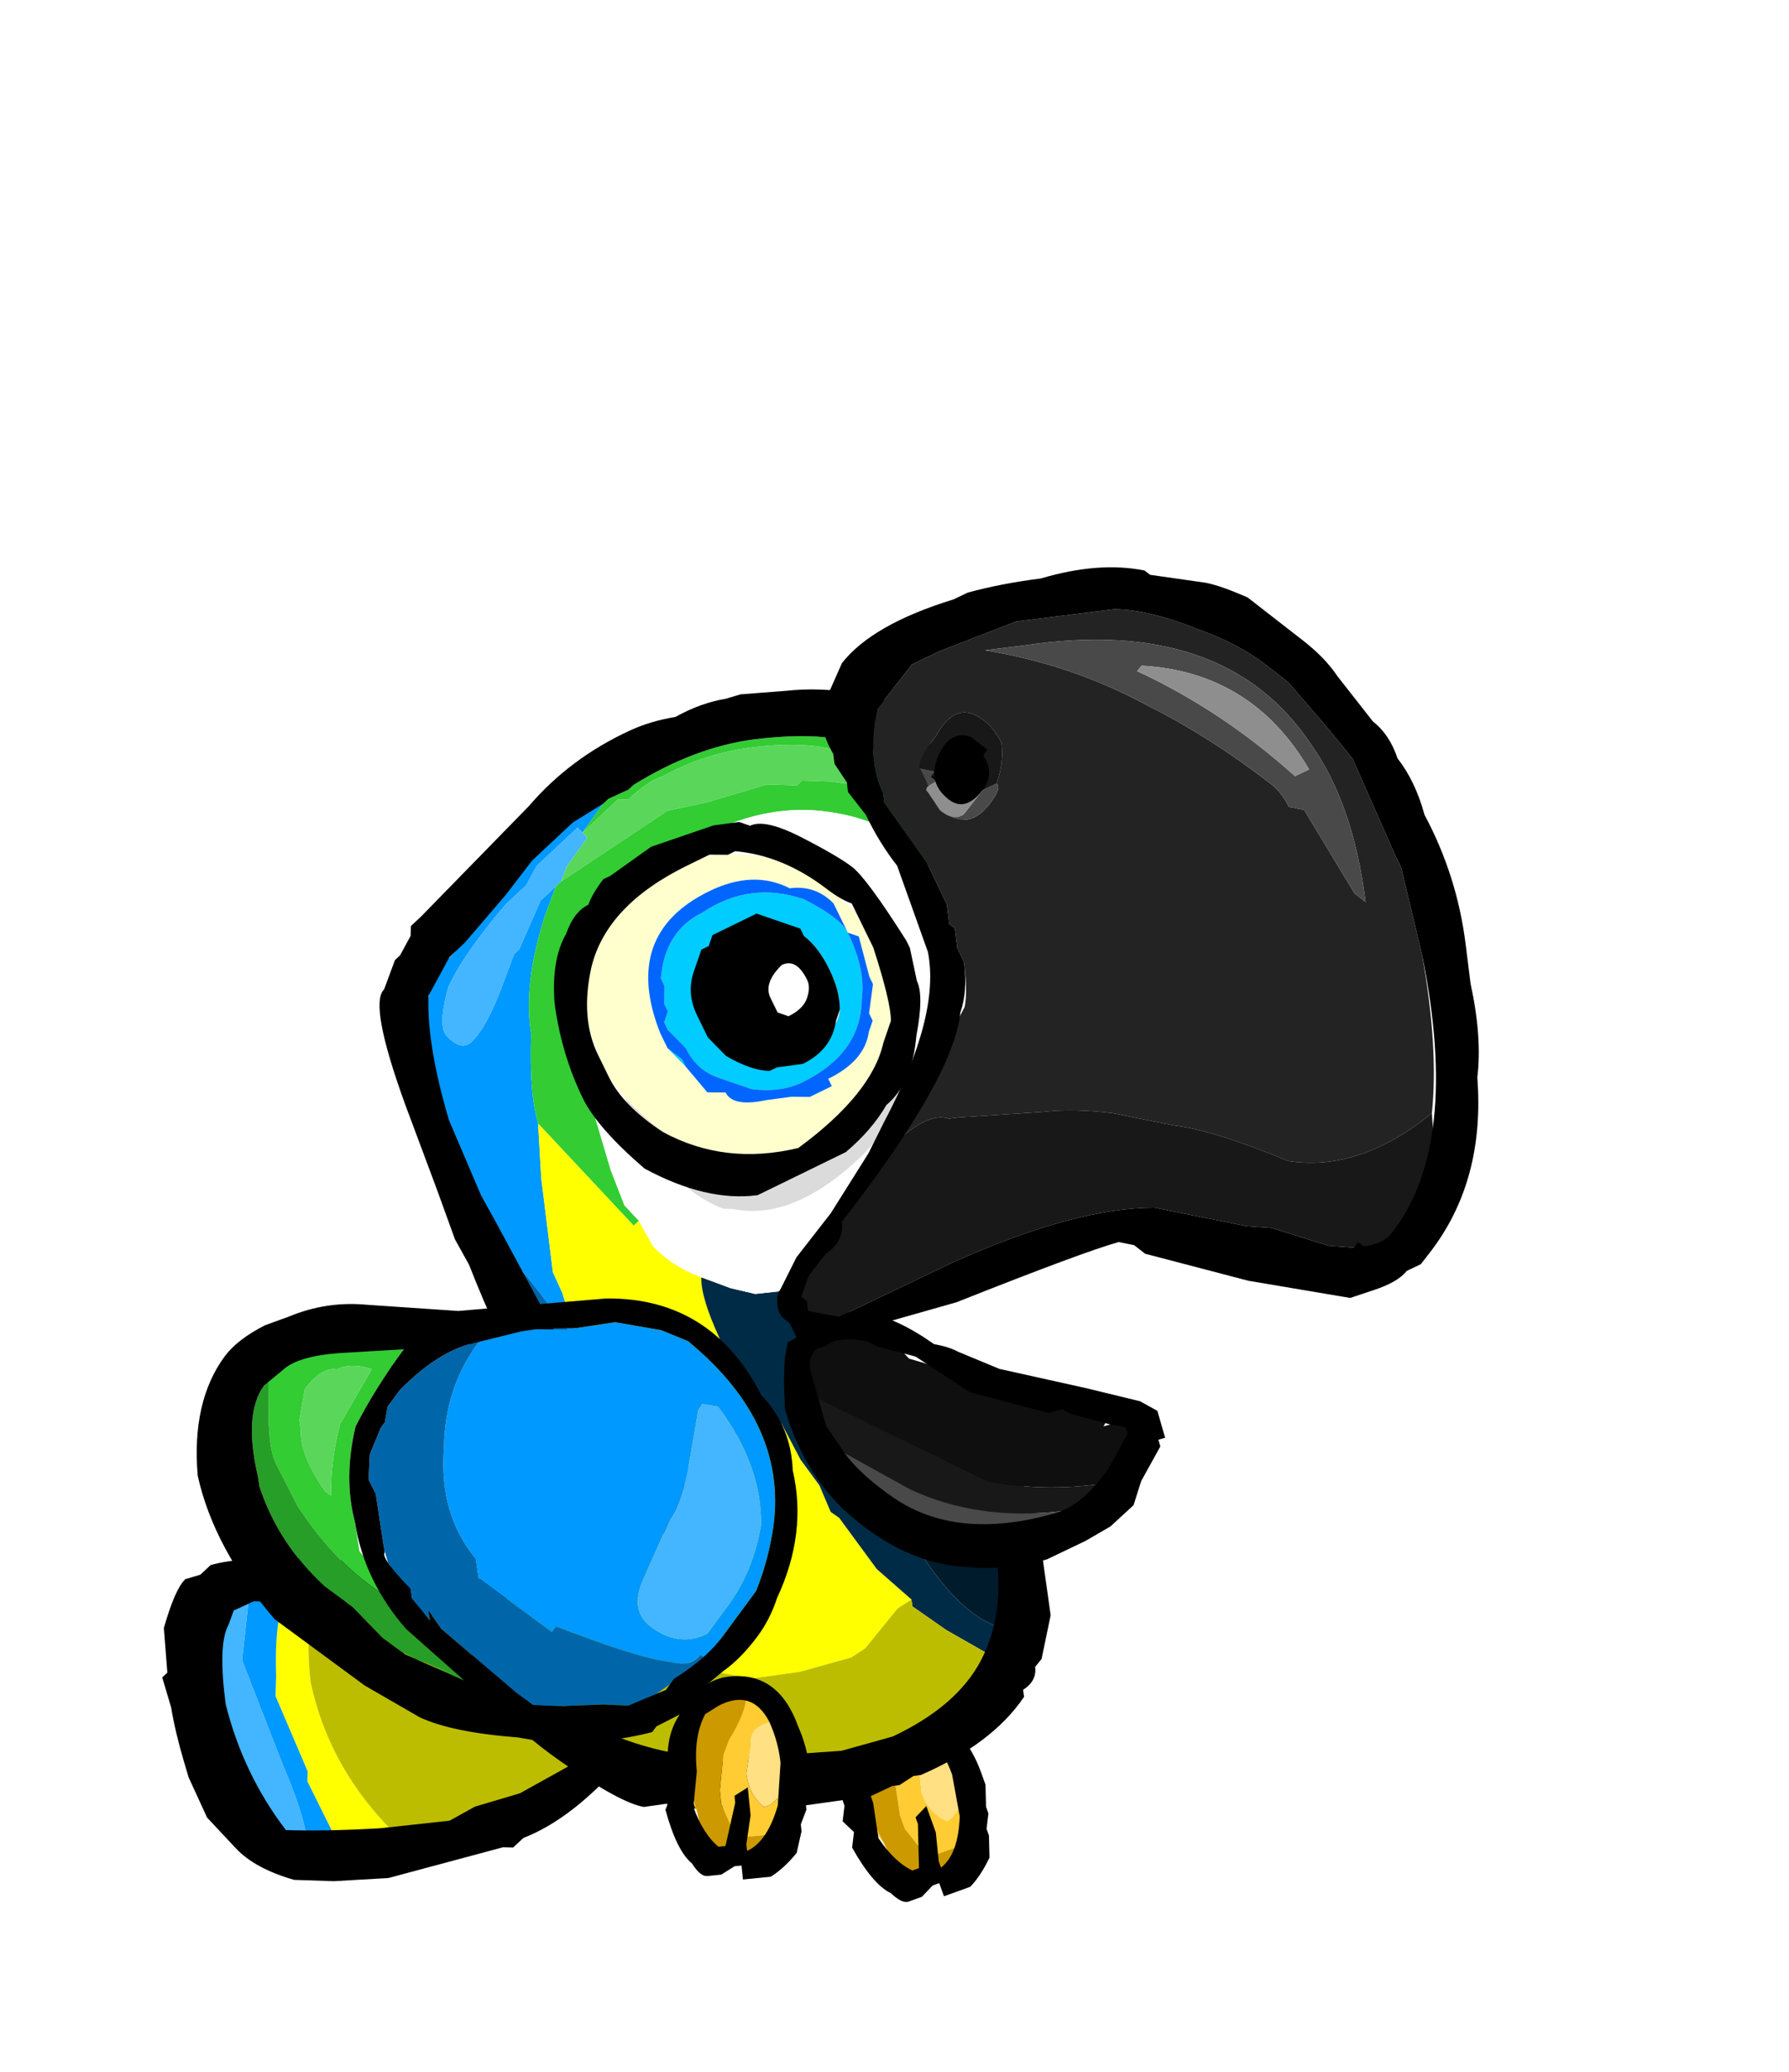 <?xml version="1.0" encoding="UTF-8" standalone="no"?>
<svg xmlns:ffdec="https://www.free-decompiler.com/flash" xmlns:xlink="http://www.w3.org/1999/xlink" ffdec:objectType="frame" height="103.45px" width="89.3px" xmlns="http://www.w3.org/2000/svg">
  <g transform="matrix(1.0, 0.0, 0.0, 1.0, 40.2, 89.8)">
    <use ffdec:characterId="688" ffdec:characterName="a_ParrotTail" height="21.0" transform="matrix(-0.682, -0.729, -0.729, 0.682, -6.2, -4.45)" width="21.7" xlink:href="#sprite0"/>
    <use ffdec:characterId="686" ffdec:characterName="a_ParrotClaw" height="10.15" transform="matrix(-0.938, 0.338, 0.338, 0.938, 7.1, -5.95)" width="7.35" xlink:href="#sprite1"/>
    <use ffdec:characterId="684" ffdec:characterName="a_ParrotBody" height="22.05" transform="matrix(-1.064, 0.15, 0.139, 0.989, 10.25, -23.35)" width="26.95" xlink:href="#sprite2"/>
    <use ffdec:characterId="686" ffdec:characterName="a_ParrotClaw" height="10.15" transform="matrix(-0.995, 0.1, 0.1, 0.995, -0.3, -6.45)" width="7.35" xlink:href="#sprite1"/>
    <use ffdec:characterId="682" ffdec:characterName="a_ParrotHead" height="33.6" transform="matrix(-0.729, 0.682, 0.682, 0.729, -1.3, -61.25)" width="37.8" xlink:href="#sprite3"/>
    <use ffdec:characterId="680" ffdec:characterName="a_ParrotWing" height="24.5" transform="matrix(-0.804, -0.592, -0.592, 0.804, 4.05, -16.85)" width="29.75" xlink:href="#sprite4"/>
    <use ffdec:characterId="678" ffdec:characterName="a_ParrotBeakBottom" height="14.7" transform="matrix(-0.96, 0.277, 0.277, 0.96, 15.05, -28.1)" width="17.85" xlink:href="#sprite5"/>
    <use ffdec:characterId="676" ffdec:characterName="a_ParotBeakTop" height="41.3" transform="matrix(-0.613, 0.788, 0.788, 0.613, 11.05, -68.55)" width="43.05" xlink:href="#sprite6"/>
    <use ffdec:characterId="674" ffdec:characterName="a_ParrotEyeBlue" height="15.4" id="am_Eye" transform="matrix(-1.048, 0.512, 0.512, 1.048, 0.737, -51.646)" width="15.4" xlink:href="#sprite7"/>
    <use ffdec:characterId="20" height="0.0" id="am_FireSocket" transform="matrix(1.0, 0.0, 0.0, 1.0, 18.0, -21.55)" width="0.0" xlink:href="#sprite8"/>
  </g>
  <defs>
    <g id="sprite0" transform="matrix(1.0, 0.0, 0.0, 1.0, 0.0, 0.0)">
      <use ffdec:characterId="687" height="3.0" transform="matrix(7.0, 0.0, 0.0, 7.0, 0.0, 0.0)" width="3.1" xlink:href="#shape0"/>
    </g>
    <g id="shape0" transform="matrix(1.0, 0.0, 0.0, 1.0, 0.0, 0.0)">
      <path d="M2.55 1.3 L2.55 1.4 Q2.55 1.6 2.15 1.95 L2.05 2.05 1.5 2.25 1.45 2.3 0.95 2.45 0.65 2.1 0.85 2.1 Q1.45 2.1 1.95 1.8 2.35 1.5 2.35 1.3 L1.55 0.5 2.55 1.3 M0.2 0.85 L0.2 0.9 0.2 0.85" fill="#ffff00" fill-rule="evenodd" stroke="none"/>
      <path d="M2.85 1.6 L2.7 1.7 2.4 2.05 1.65 2.35 Q1.1 2.55 1.05 2.7 L0.95 2.45 1.45 2.3 1.5 2.25 2.05 2.05 2.15 1.95 Q2.55 1.6 2.55 1.4 L2.55 1.3 2.85 1.6" fill="#0099ff" fill-rule="evenodd" stroke="none"/>
      <path d="M1.55 0.5 L2.35 1.3 Q2.35 1.5 1.95 1.8 1.45 2.1 0.85 2.1 L0.65 2.1 0.2 0.9 0.2 0.85 0.2 0.8 Q0.2 -0.2 1.25 0.35 L1.55 0.5" fill="#bdbd00" fill-rule="evenodd" stroke="none"/>
      <path d="M1.05 2.7 Q1.1 2.55 1.65 2.35 L2.4 2.05 2.7 1.7 2.85 1.6 2.45 2.45 1.25 2.9 1.05 2.7" fill="#44b5ff" fill-rule="evenodd" stroke="none"/>
      <path d="M3.05 1.85 L3.1 1.95 Q3.1 2.05 2.95 2.3 L2.7 2.5 2.7 2.55 2.5 2.65 Q2.35 2.75 2.15 2.85 L2.05 2.9 1.75 3.0 1.45 3.0 Q1.25 3.0 1.0 2.85 L0.8 2.65 0.55 2.35 0.15 1.6 0.1 1.55 0.1 1.45 Q0.0 1.2 0.0 0.85 L0.0 0.7 Q0.1 -0.5 1.55 0.4 2.1 0.7 2.6 1.2 2.95 1.55 3.05 1.75 L3.05 1.85 M2.5 1.55 Q2.35 1.35 2.05 1.1 L1.9 1.0 Q1.25 0.45 0.9 0.3 L0.8 0.3 Q0.45 0.3 0.3 0.55 L0.3 0.65 0.25 0.85 0.35 1.25 0.5 1.55 0.55 1.75 0.85 2.15 Q1.1 2.45 1.3 2.65 1.8 2.6 2.25 2.35 2.6 2.1 2.65 1.95 L2.7 1.85 2.65 1.7 2.5 1.55" fill="#000000" fill-rule="evenodd" stroke="none"/>
    </g>
    <g id="sprite1" transform="matrix(1.0, 0.0, 0.0, 1.0, 0.0, 0.0)">
      <use ffdec:characterId="685" height="1.45" transform="matrix(7.0, 0.0, 0.0, 7.0, 0.0, 0.0)" width="1.05" xlink:href="#shape1"/>
    </g>
    <g id="shape1" transform="matrix(1.0, 0.0, 0.0, 1.0, 0.0, 0.0)">
      <path d="M0.75 0.3 L0.9 0.7 0.75 1.2 0.8 1.15 0.85 0.75 0.75 0.3 M0.55 1.2 L0.5 1.25 0.5 1.15 0.35 1.15 0.35 1.2 0.2 0.85 0.2 0.95 0.25 0.9 Q0.3 0.95 0.35 0.95 0.45 0.85 0.45 0.7 L0.4 0.5 Q0.4 0.35 0.2 0.35 L0.15 0.45 0.35 0.15 0.4 0.15 Q0.4 0.25 0.55 0.45 L0.6 0.55 0.65 0.8 0.65 0.9 0.55 1.2" fill="#ffcc33" fill-rule="evenodd" stroke="none"/>
      <path d="M0.75 0.3 L0.85 0.75 0.8 1.15 0.75 1.2 0.5 1.25 0.55 1.2 0.65 0.9 0.65 0.8 0.6 0.55 0.55 0.45 Q0.4 0.25 0.4 0.15 0.6 0.05 0.75 0.3 M0.5 1.25 L0.45 1.3 0.35 1.2 0.35 1.15 0.5 1.15 0.5 1.25" fill="#cc9900" fill-rule="evenodd" stroke="none"/>
      <path d="M0.2 0.85 L0.15 0.45 0.2 0.35 Q0.4 0.35 0.4 0.5 L0.45 0.7 Q0.45 0.85 0.35 0.95 0.3 0.95 0.25 0.9 L0.2 0.95 0.2 0.85" fill="#ffe082" fill-rule="evenodd" stroke="none"/>
      <path d="M1.0 0.8 L1.05 0.9 Q1.0 1.2 0.9 1.3 0.85 1.4 0.8 1.4 L0.7 1.4 0.6 1.35 0.55 1.35 0.55 1.45 0.35 1.45 Q0.25 1.4 0.15 1.3 L0.1 1.15 0.1 1.1 0.05 1.0 0.05 0.95 0.0 0.8 0.0 0.7 Q0.0 0.55 0.05 0.4 0.15 0.0 0.5 0.0 0.7 0.0 0.85 0.2 1.0 0.35 1.0 0.6 L1.05 0.7 1.0 0.8 M0.7 0.25 L0.6 0.2 Q0.35 0.1 0.25 0.35 0.2 0.5 0.2 0.65 L0.25 0.95 Q0.35 1.2 0.5 1.25 L0.5 1.2 0.45 1.0 0.45 0.8 0.55 0.85 0.55 0.9 0.65 1.2 0.7 1.2 Q0.8 1.1 0.85 0.9 L0.8 0.65 Q0.8 0.4 0.7 0.25" fill="#000000" fill-rule="evenodd" stroke="none"/>
    </g>
    <g id="sprite2" transform="matrix(1.0, 0.0, 0.0, 1.0, 0.0, 0.0)">
      <use ffdec:characterId="683" height="3.15" transform="matrix(7.0, 0.0, 0.0, 7.0, 0.0, 0.0)" width="3.85" xlink:href="#shape2"/>
    </g>
    <g id="shape2" transform="matrix(1.0, 0.0, 0.0, 1.0, 0.0, 0.0)">
      <path d="M3.65 1.4 L3.35 1.15 2.9 1.7 Q2.55 2.05 2.0 2.2 L1.7 2.2 1.35 2.15 1.25 2.1 1.0 1.85 0.9 1.8 1.1 1.55 1.3 1.15 1.35 1.1 1.4 0.9 1.5 0.7 1.6 0.4 1.65 0.35 1.65 0.2 2.35 0.4 3.05 0.8 3.65 1.4 M0.85 2.7 L1.0 2.8 0.85 2.7 M1.65 2.95 L2.45 2.85 1.65 2.95 M1.6 0.2 L1.5 0.2 1.6 0.2 M0.8 0.4 L0.65 0.6 0.5 0.85 0.3 1.25 0.8 0.4" fill="#ffff00" fill-rule="evenodd" stroke="none"/>
      <path d="M1.65 0.2 L1.65 0.35 1.6 0.4 1.5 0.7 1.4 0.9 1.35 1.1 1.3 1.15 1.1 1.55 0.9 1.8 0.9 1.85 0.7 2.05 0.4 2.3 0.35 2.2 0.3 1.25 0.5 0.85 0.25 1.5 0.3 2.1 Q0.6 2.0 0.85 1.35 1.05 0.85 1.05 0.5 1.05 0.3 0.95 0.25 L0.9 0.4 0.9 0.35 0.65 0.6 0.8 0.4 1.1 0.15 1.5 0.2 1.6 0.2 1.65 0.2" fill="#002b46" fill-rule="evenodd" stroke="none"/>
      <path d="M0.65 0.6 L0.9 0.35 0.9 0.4 0.95 0.25 Q1.05 0.3 1.05 0.5 1.05 0.85 0.85 1.35 0.6 2.0 0.3 2.1 L0.25 1.5 0.5 0.85 0.65 0.6" fill="#001b2b" fill-rule="evenodd" stroke="none"/>
      <path d="M0.9 1.8 L1.0 1.85 1.25 2.1 1.35 2.15 1.7 2.2 2.0 2.2 Q2.55 2.05 2.9 1.7 L3.35 1.15 3.65 1.4 3.7 1.7 3.35 2.35 2.45 2.85 1.65 2.95 1.0 2.8 0.85 2.7 0.4 2.3 0.7 2.05 0.9 1.85 0.9 1.8" fill="#bdbd00" fill-rule="evenodd" stroke="none"/>
      <path d="M3.85 1.6 Q3.85 1.85 3.75 2.1 3.6 2.35 3.35 2.6 3.0 2.95 2.85 3.0 L2.7 3.0 2.6 3.05 2.25 3.1 2.0 3.15 1.35 3.15 1.2 3.1 1.15 3.1 1.05 3.05 1.0 3.05 Q0.5 2.9 0.25 2.6 L0.25 2.55 Q0.15 2.5 0.15 2.4 L0.1 2.35 0.0 2.05 Q0.0 1.95 0.0 1.85 L0.0 1.6 Q0.0 1.0 0.3 0.55 0.65 0.15 1.15 0.0 L1.4 0.0 1.75 0.05 Q2.15 0.1 2.4 0.3 L2.45 0.3 Q2.85 0.45 3.15 0.7 3.7 1.05 3.8 1.4 L3.85 1.6 M2.9 0.8 L2.6 0.6 2.3 0.45 2.25 0.45 Q1.75 0.25 1.4 0.25 L1.15 0.3 1.0 0.3 Q0.75 0.5 0.55 0.85 0.3 1.3 0.3 1.55 0.3 2.0 0.5 2.3 0.7 2.6 1.15 2.75 L1.5 2.8 2.15 2.75 2.35 2.75 2.45 2.7 Q2.95 2.55 3.25 2.25 3.6 1.95 3.6 1.65 L3.6 1.55 3.55 1.35 Q3.45 1.25 3.25 1.1 L2.9 0.8" fill="#000000" fill-rule="evenodd" stroke="none"/>
    </g>
    <g id="sprite3" transform="matrix(1.0, 0.0, 0.0, 1.0, 0.0, 0.0)">
      <use ffdec:characterId="681" height="4.8" transform="matrix(7.0, 0.0, 0.0, 7.0, 0.0, 0.0)" width="5.4" xlink:href="#shape3"/>
    </g>
    <g id="shape3" transform="matrix(1.0, 0.0, 0.0, 1.0, 0.0, 0.0)">
      <path d="M2.7 0.55 L2.85 0.55 3.2 0.7 3.25 0.7 3.45 0.8 Q3.75 0.95 3.9 0.95 4.0 0.95 4.0 0.8 4.0 0.7 3.75 0.55 3.5 0.45 3.05 0.4 L2.85 0.4 2.7 0.35 2.3 0.35 2.3 0.4 2.05 0.35 2.0 0.35 2.15 0.25 3.35 0.35 3.55 0.4 Q4.05 0.4 4.4 1.15 L4.7 2.05 4.75 2.25 Q4.75 2.5 4.8 2.85 L4.8 3.15 4.8 3.05 Q4.75 2.9 4.65 2.7 L4.6 2.55 4.2 2.0 3.95 1.7 Q3.85 1.5 3.55 1.2 3.35 0.9 2.9 0.65 L2.7 0.55 M3.95 0.8 L3.95 0.8 M5.1 3.6 L5.1 3.9 5.1 3.6" fill="#0099ff" fill-rule="evenodd" stroke="none"/>
      <path d="M3.95 1.7 L4.2 2.0 4.6 2.55 4.65 2.7 Q4.75 2.9 4.8 3.05 L4.8 3.15 Q4.8 3.3 4.85 3.7 L4.85 4.7 4.9 4.7 4.95 4.5 4.9 4.75 4.8 4.7 4.75 4.7 4.7 4.65 4.15 4.45 4.2 4.25 Q4.2 4.05 4.05 3.7 3.95 3.4 3.85 3.3 3.95 3.1 3.95 2.9 L3.9 2.7 3.95 2.7 Q3.95 2.55 3.95 2.15 3.95 1.8 3.95 1.7" fill="#ffff00" fill-rule="evenodd" stroke="none"/>
      <path d="M3.85 3.3 Q3.95 3.4 4.05 3.7 4.2 4.05 4.2 4.25 L4.15 4.45 Q4.05 4.45 3.95 4.4 L3.75 4.3 3.65 4.2 3.4 4.15 3.3 4.15 2.8 4.1 2.6 4.05 2.5 4.05 2.5 4.0 2.55 4.05 3.2 3.9 Q3.3 3.85 3.45 3.8 L3.65 3.65 3.75 3.5 3.85 3.3" fill="#002b46" fill-rule="evenodd" stroke="none"/>
      <path d="M2.7 0.55 L2.9 0.65 Q3.35 0.9 3.55 1.2 3.85 1.5 3.95 1.7 3.95 1.8 3.95 2.15 3.95 2.55 3.95 2.7 L3.9 2.7 3.9 2.55 3.8 2.3 3.55 1.8 Q3.1 1.05 2.5 0.95 L1.95 0.95 Q1.3 1.05 0.95 1.45 0.65 1.8 0.65 2.15 0.65 2.35 0.75 2.8 L0.8 2.85 0.8 2.95 0.85 2.95 0.85 3.0 0.75 2.95 0.65 2.5 0.6 2.4 0.5 1.95 0.4 1.6 0.4 1.55 0.35 1.55 0.35 1.5 Q0.4 1.15 0.95 0.75 1.3 0.5 1.8 0.4 L1.85 0.4 2.0 0.35 2.05 0.35 2.3 0.4 1.95 0.4 1.9 0.45 Q1.7 0.45 1.6 0.5 1.2 0.6 0.85 0.9 0.5 1.2 0.5 1.45 L0.5 1.55 Q0.5 1.6 0.55 1.6 L0.75 1.35 0.9 1.2 0.95 1.2 1.1 1.05 1.5 0.85 1.75 0.7 2.65 0.55 2.7 0.55 M0.6 1.5 L0.6 1.5" fill="#33cc33" fill-rule="evenodd" stroke="none"/>
      <path d="M3.9 2.7 L3.95 2.9 Q3.95 3.1 3.85 3.3 L3.75 3.5 3.65 3.65 3.45 3.8 Q3.3 3.85 3.2 3.9 L2.55 4.05 2.5 4.0 Q1.85 3.85 1.45 3.55 L1.2 3.4 Q1.05 3.25 0.9 3.1 L0.85 3.0 0.85 2.95 0.8 2.95 0.8 2.85 0.75 2.8 Q0.65 2.35 0.65 2.15 0.65 1.8 0.95 1.45 1.3 1.05 1.95 0.95 L2.5 0.95 Q3.1 1.05 3.55 1.8 L3.8 2.3 3.9 2.55 3.9 2.7 M3.5 2.55 Q3.5 2.25 3.35 1.95 L3.35 1.85 Q3.1 1.45 2.75 1.45 L2.6 1.45 2.55 1.55 2.25 1.8 Q2.0 2.05 1.8 2.1 L1.8 2.15 Q1.65 2.2 1.25 2.25 L1.25 2.4 1.3 2.4 1.3 2.5 1.35 2.6 Q1.35 2.8 1.45 2.9 1.9 3.45 2.45 3.45 3.1 3.45 3.35 3.1 L3.4 3.05 Q3.5 2.85 3.5 2.55" fill="#ffffff" fill-rule="evenodd" stroke="none"/>
      <path d="M2.65 0.55 L1.75 0.7 1.5 0.85 1.1 1.05 0.95 1.2 0.9 1.2 0.75 1.35 0.55 1.6 Q0.5 1.6 0.5 1.55 L0.5 1.45 Q0.5 1.2 0.85 0.9 1.2 0.6 1.6 0.5 1.7 0.45 1.9 0.45 L1.95 0.4 2.3 0.4 2.3 0.45 2.55 0.5 2.65 0.55 M0.6 1.5 L0.6 1.5" fill="#5ad65a" fill-rule="evenodd" stroke="none"/>
      <path d="M2.3 0.4 L2.3 0.35 2.7 0.35 2.85 0.4 3.05 0.4 Q3.5 0.45 3.75 0.55 4.0 0.7 4.0 0.8 4.0 0.95 3.9 0.95 3.75 0.95 3.45 0.8 L3.25 0.7 3.2 0.7 2.85 0.55 2.7 0.55 2.65 0.55 2.55 0.5 2.3 0.45 2.3 0.4 M3.95 0.8 L3.95 0.8" fill="#44b5ff" fill-rule="evenodd" stroke="none"/>
      <path d="M4.8 3.15 L4.8 2.85 Q4.75 2.5 4.75 2.25 L4.7 2.05 4.85 2.5 5.0 3.15 5.1 3.6 5.1 3.9 4.95 4.5 4.9 4.7 4.85 4.7 4.85 3.7 Q4.8 3.3 4.8 3.15" fill="#0066aa" fill-rule="evenodd" stroke="none"/>
      <path d="M3.5 2.55 Q3.5 2.85 3.4 3.05 L3.35 3.1 Q3.1 3.45 2.45 3.45 1.9 3.45 1.45 2.9 1.35 2.8 1.35 2.6 L1.3 2.5 1.3 2.4 1.25 2.4 1.25 2.25 Q1.65 2.2 1.8 2.15 L1.8 2.1 Q2.0 2.05 2.25 1.8 L2.55 1.55 2.6 1.45 2.75 1.45 Q3.1 1.45 3.35 1.85 L3.35 1.95 Q3.5 2.25 3.5 2.55" fill="#dbdbdb" fill-rule="evenodd" stroke="none"/>
      <path d="M4.8 1.55 L4.95 1.9 5.0 2.1 Q5.1 2.35 5.2 2.65 L5.35 3.45 5.4 3.6 5.4 4.05 Q5.4 4.35 5.35 4.4 L4.95 4.8 Q4.85 4.8 4.85 4.7 L5.05 3.9 5.05 3.6 4.9 2.95 4.65 2.0 4.6 1.8 4.4 1.25 Q4.15 0.75 3.9 0.5 L3.6 0.4 3.45 0.4 3.0 0.35 2.7 0.3 2.3 0.3 2.05 0.35 2.0 0.35 1.85 0.4 1.8 0.4 Q1.3 0.5 0.95 0.75 0.4 1.15 0.35 1.5 L0.35 1.55 0.4 1.55 0.4 1.6 0.5 1.95 0.6 2.4 0.65 2.5 0.75 2.95 0.85 3.0 0.9 3.05 0.9 3.1 Q1.05 3.25 1.2 3.4 L1.15 3.4 1.0 3.3 0.8 3.15 0.75 3.05 Q0.55 2.85 0.35 2.5 L0.25 2.2 0.05 1.65 0.05 1.6 0.0 1.6 0.0 1.3 0.2 1.0 Q0.35 0.8 0.55 0.65 L0.8 0.45 0.9 0.4 Q1.05 0.3 1.25 0.25 1.4 0.15 1.55 0.1 2.0 -0.05 2.45 0.0 L3.55 0.05 3.65 0.05 3.7 0.1 3.85 0.15 3.9 0.15 4.1 0.25 Q4.25 0.25 4.55 0.95 L4.8 1.55 M5.05 3.5 L5.05 3.5" fill="#000000" fill-rule="evenodd" stroke="none"/>
    </g>
    <g id="sprite4" transform="matrix(1.0, 0.0, 0.0, 1.0, 0.0, 0.0)">
      <use ffdec:characterId="679" height="3.5" transform="matrix(7.0, 0.0, 0.0, 7.0, 0.0, 0.0)" width="4.25" xlink:href="#shape4"/>
    </g>
    <g id="shape4" transform="matrix(1.0, 0.0, 0.0, 1.0, 0.0, 0.0)">
      <path d="M0.2 1.9 L0.2 1.3 Q0.25 1.1 0.35 0.9 0.7 0.2 1.65 0.15 L1.85 0.2 2.15 0.35 2.4 0.6 2.75 0.85 2.85 1.05 Q2.85 1.45 2.6 1.8 2.35 2.2 1.95 2.3 L1.85 2.4 1.2 2.4 1.2 2.35 Q0.65 2.2 0.45 2.1 L0.35 2.05 Q0.25 2.0 0.25 1.9 L0.2 1.9 M1.15 0.8 L1.3 0.5 1.3 0.45 1.2 0.4 Q0.7 0.55 0.45 0.9 0.3 1.2 0.3 1.5 0.3 1.65 0.3 1.75 0.4 1.95 0.65 1.95 0.85 1.95 0.9 1.7 L1.0 1.25 Q1.0 1.1 1.15 0.8 M1.0 2.3 L1.0 2.3 M1.9 2.3 L1.9 2.3" fill="#0099ff" fill-rule="evenodd" stroke="none"/>
      <path d="M2.4 2.8 L2.45 2.8 2.65 2.75 2.8 2.6 Q3.05 2.4 3.2 2.05 3.25 1.75 3.25 1.4 L3.4 1.5 3.3 1.4 3.7 1.7 3.9 2.0 3.9 2.15 3.75 2.35 Q3.6 2.55 3.5 2.6 3.4 2.65 3.2 2.75 2.8 2.9 2.45 2.9 L2.25 2.9 2.25 2.85 2.3 2.8 2.4 2.8 M3.05 2.55 L3.1 2.55 Q3.4 2.45 3.5 2.3 L3.55 2.25 3.65 2.05 Q3.65 1.85 3.55 1.8 3.5 1.7 3.35 1.65 L3.3 2.1 Q3.2 2.35 3.05 2.55" fill="#33cc33" fill-rule="evenodd" stroke="none"/>
      <path d="M2.75 0.85 L3.25 1.55 2.95 2.4 2.4 2.8 2.3 2.8 2.95 2.3 3.2 1.6 2.8 0.9 2.9 1.1 Q3.05 1.3 3.1 1.65 L3.1 1.8 3.05 1.9 3.05 1.95 3.0 2.15 2.9 2.3 2.8 2.35 2.5 2.65 Q2.5 2.7 2.2 2.75 L2.15 2.8 1.95 2.85 2.0 2.8 1.85 2.85 1.15 2.9 1.0 2.9 0.85 2.8 0.6 2.6 0.45 2.5 0.35 2.35 0.45 2.55 Q0.8 3.0 1.3 3.0 L2.25 2.85 2.25 2.9 1.45 3.05 1.3 3.05 Q0.7 3.05 0.4 2.5 L0.2 1.9 0.25 1.9 Q0.25 2.0 0.35 2.05 L0.45 2.1 Q0.65 2.2 1.2 2.35 L1.2 2.4 1.85 2.4 1.95 2.3 Q2.35 2.2 2.6 1.8 2.85 1.45 2.85 1.05 L2.75 0.85 M1.0 2.3 L1.0 2.3 M0.25 2.0 L0.25 2.0 M1.9 2.3 L1.9 2.3" fill="#0066aa" fill-rule="evenodd" stroke="none"/>
      <path d="M1.15 0.8 Q1.0 1.1 1.0 1.25 L0.9 1.7 Q0.85 1.95 0.65 1.95 0.4 1.95 0.3 1.75 0.3 1.65 0.3 1.5 0.3 1.2 0.45 0.9 0.7 0.55 1.2 0.4 L1.3 0.45 1.3 0.5 1.15 0.8" fill="#44b5ff" fill-rule="evenodd" stroke="none"/>
      <path d="M3.9 2.0 L4.05 2.3 3.6 2.85 2.5 3.25 1.45 3.05 2.25 2.9 2.45 2.9 Q2.8 2.9 3.2 2.75 3.4 2.65 3.5 2.6 3.6 2.55 3.75 2.35 L3.9 2.15 3.9 2.0 M3.9 2.15 L3.9 2.2 Q3.9 2.45 3.55 2.75 L3.5 2.8 Q3.15 3.05 2.7 3.1 L2.45 3.1 2.15 3.15 1.95 3.15 1.55 3.05 2.1 3.2 2.6 3.2 3.25 3.0 3.85 2.55 3.95 2.1 3.9 2.15 M1.5 3.05 L2.05 3.0 2.35 2.9 1.5 3.05" fill="#279e27" fill-rule="evenodd" stroke="none"/>
      <path d="M3.05 2.55 Q3.2 2.35 3.3 2.1 L3.35 1.65 Q3.5 1.7 3.55 1.8 3.65 1.85 3.65 2.05 L3.55 2.25 3.5 2.3 Q3.4 2.45 3.1 2.55 L3.05 2.55" fill="#5ad65a" fill-rule="evenodd" stroke="none"/>
      <path d="M3.0 1.15 L3.0 1.15 M3.25 1.4 Q3.25 1.75 3.2 2.05 3.05 2.4 2.8 2.6 2.5 2.9 2.05 3.0 L1.5 3.05 1.95 3.15 2.15 3.15 2.45 3.1 2.7 3.1 Q3.15 3.05 3.5 2.8 L3.55 2.75 Q3.9 2.45 3.9 2.2 L3.85 2.0 Q3.8 1.85 3.55 1.65 L3.25 1.4 M3.1 1.7 L3.1 1.65 Q3.05 1.3 2.9 1.1 L2.65 0.8 2.55 0.7 2.35 0.55 2.15 0.35 1.85 0.2 1.65 0.15 Q0.7 0.2 0.35 0.9 0.25 1.1 0.2 1.3 L0.2 1.7 Q0.2 1.9 0.3 2.15 L0.3 2.25 0.45 2.5 0.6 2.6 0.85 2.8 1.0 2.9 1.15 2.9 1.85 2.85 2.0 2.8 1.95 2.85 2.15 2.8 2.2 2.75 Q2.5 2.7 2.5 2.65 L2.8 2.35 2.9 2.3 3.0 2.15 3.05 1.95 3.05 1.9 3.1 1.8 3.1 1.7 M4.05 1.7 L4.15 1.85 Q4.25 2.05 4.25 2.2 4.25 2.6 3.9 3.0 3.5 3.35 2.85 3.5 L2.05 3.5 1.6 3.45 Q1.35 3.4 0.95 3.15 L0.75 3.05 Q0.4 2.8 0.2 2.55 L0.2 2.5 0.1 2.3 0.1 2.1 0.05 1.9 Q0.0 1.75 0.0 1.55 0.0 1.4 0.05 1.25 0.15 0.75 0.5 0.45 0.7 0.2 1.0 0.15 1.7 -0.2 2.3 0.25 L3.1 0.95 3.65 1.3 Q3.9 1.45 4.05 1.7 M0.8 2.8 L0.8 2.8" fill="#000000" fill-rule="evenodd" stroke="none"/>
    </g>
    <g id="sprite5" transform="matrix(1.0, 0.0, 0.0, 1.0, 0.0, 0.0)">
      <use ffdec:characterId="677" height="2.1" transform="matrix(7.0, 0.0, 0.0, 7.0, 0.0, 0.0)" width="2.55" xlink:href="#shape5"/>
    </g>
    <g id="shape5" transform="matrix(1.0, 0.0, 0.0, 1.0, 0.0, 0.0)">
      <path d="M2.3 0.55 L2.3 0.75 2.25 0.9 2.25 0.95 1.85 1.35 Q1.45 1.7 0.85 1.8 L0.7 1.85 0.65 1.85 0.6 1.8 0.45 1.7 Q0.9 1.65 1.3 1.45 L2.3 0.55 M0.35 1.3 L0.4 1.3 0.35 1.3" fill="#181818" fill-rule="evenodd" stroke="none"/>
      <path d="M1.6 0.45 L1.65 0.35 Q1.9 0.15 2.25 0.15 L2.35 0.5 2.3 0.55 1.3 1.45 Q0.9 1.65 0.45 1.7 L0.15 1.35 0.25 1.35 0.2 1.3 0.2 1.25 0.35 1.3 0.4 1.3 0.35 1.25 1.6 0.45 M0.65 1.85 L0.6 1.8 0.65 1.85" fill="#0f0f0f" fill-rule="evenodd" stroke="none"/>
      <path d="M2.25 0.95 L2.35 0.85 2.35 0.95 1.9 1.55 Q1.45 1.9 1.05 1.9 L0.7 1.85 0.85 1.8 Q1.45 1.7 1.85 1.35 L2.25 0.95" fill="#494949" fill-rule="evenodd" stroke="none"/>
      <path d="M2.45 0.2 L2.5 0.35 2.55 0.55 Q2.55 1.0 2.35 1.35 2.05 1.85 1.6 2.0 1.35 2.1 1.2 2.05 L1.1 2.1 1.05 2.1 0.75 2.05 0.55 2.0 0.35 1.9 0.25 1.75 0.05 1.55 0.05 1.5 0.0 1.5 0.0 1.3 0.1 1.2 0.45 1.0 1.0 0.7 1.25 0.5 Q1.3 0.45 1.4 0.4 1.6 0.15 1.8 0.05 1.9 0.0 2.05 0.0 L2.15 0.0 2.2 0.05 2.4 0.1 2.45 0.2 M2.3 0.3 Q2.25 0.2 2.2 0.2 L2.15 0.2 Q2.05 0.15 1.85 0.25 L1.8 0.3 1.55 0.45 1.25 0.8 0.75 1.1 0.65 1.1 0.6 1.15 0.35 1.3 0.25 1.35 0.25 1.4 0.45 1.6 Q0.7 1.8 0.9 1.8 1.65 1.8 2.0 1.35 2.2 1.1 2.25 0.9 L2.3 0.75 2.3 0.3" fill="#000000" fill-rule="evenodd" stroke="none"/>
    </g>
    <g id="sprite6" transform="matrix(1.0, 0.0, 0.0, 1.0, 0.0, 0.0)">
      <use ffdec:characterId="675" height="5.9" transform="matrix(7.0, 0.0, 0.0, 7.0, 0.0, 0.0)" width="6.15" xlink:href="#shape6"/>
    </g>
    <g id="shape6" transform="matrix(1.0, 0.0, 0.0, 1.0, 0.0, 0.0)">
      <path d="M4.65 2.4 Q4.3 2.45 4.25 2.6 L4.2 2.65 3.8 3.1 Q3.65 3.25 3.5 3.5 L3.3 3.9 Q3.15 4.15 3.0 4.7 2.75 5.15 2.1 5.3 1.7 5.05 1.25 4.55 L0.85 4.05 0.8 3.95 0.45 3.3 Q0.4 3.1 0.35 2.85 L0.3 2.6 0.3 2.4 Q0.3 2.15 0.4 1.85 0.5 1.5 0.65 1.3 L1.15 0.8 1.65 0.5 1.85 0.4 2.25 0.4 2.35 0.45 Q2.6 0.6 2.7 0.8 L2.75 0.85 2.9 1.35 3.05 1.65 3.15 1.75 3.15 1.8 3.25 1.9 3.3 2.0 Q3.45 2.15 3.55 2.2 L4.65 2.4 M2.15 1.4 Q2.15 1.45 2.3 1.45 2.55 1.45 2.55 1.2 2.55 1.15 2.45 1.0 L2.4 0.9 Q2.35 0.85 2.15 0.85 1.85 0.8 1.85 1.05 1.85 1.15 1.9 1.25 2.0 1.35 2.15 1.4 M1.0 3.15 Q0.95 3.05 0.95 2.95 0.95 2.4 1.05 1.9 1.15 1.3 1.45 0.75 L1.25 0.95 Q0.2 1.95 0.55 3.0 0.7 3.5 1.2 4.0 L1.2 3.9 0.95 3.25 1.0 3.15" fill="#232323" fill-rule="evenodd" stroke="none"/>
      <path d="M2.4 0.9 L2.45 1.0 Q2.55 1.15 2.55 1.2 2.55 1.45 2.3 1.45 2.15 1.45 2.15 1.4 L2.25 1.35 2.45 1.35 Q2.55 1.35 2.55 1.2 L2.5 1.05 Q2.5 1.0 2.4 1.05 L2.4 1.1 2.4 1.0 2.35 1.0 2.4 0.9 M2.4 1.25 L2.45 1.2 2.4 1.25 M0.9 1.7 L0.85 1.7 Q0.4 2.35 0.7 3.1 L0.8 3.05 Q0.75 2.35 0.9 1.7 M1.0 3.15 L0.95 3.25 1.2 3.9 1.2 4.0 Q0.7 3.5 0.55 3.0 0.2 1.95 1.25 0.95 L1.45 0.75 Q1.15 1.3 1.05 1.9 0.95 2.4 0.95 2.95 0.95 3.05 1.0 3.15" fill="#494949" fill-rule="evenodd" stroke="none"/>
      <path d="M2.4 1.1 L2.4 1.05 Q2.5 1.0 2.5 1.05 L2.55 1.2 Q2.55 1.35 2.45 1.35 L2.25 1.35 2.25 1.3 2.4 1.25 2.45 1.2 2.4 1.1 M0.9 1.7 Q0.75 2.35 0.8 3.05 L0.7 3.1 Q0.4 2.35 0.85 1.7 L0.9 1.7" fill="#8e8e8e" fill-rule="evenodd" stroke="none"/>
      <path d="M4.65 2.4 L5.65 2.45 5.9 2.55 5.95 2.65 5.85 2.85 5.05 3.25 Q4.2 3.7 3.85 4.15 L3.55 4.75 3.45 4.9 3.3 5.3 3.2 5.45 3.15 5.6 2.55 5.7 2.1 5.3 Q2.75 5.15 3.0 4.7 3.15 4.15 3.3 3.9 L3.5 3.5 Q3.65 3.25 3.8 3.1 L4.2 2.65 4.25 2.6 Q4.3 2.45 4.65 2.4 M2.15 1.4 Q2.0 1.35 1.9 1.25 1.85 1.15 1.85 1.05 1.85 0.8 2.15 0.85 2.35 0.85 2.4 0.9 L2.35 1.0 2.4 1.0 2.35 1.05 2.25 1.3 2.25 1.35 2.15 1.4" fill="#181818" fill-rule="evenodd" stroke="none"/>
      <path d="M6.1 2.55 L6.1 2.6 6.15 2.7 6.15 2.75 6.1 2.8 Q6.1 2.85 6.0 2.9 L5.25 3.45 Q4.4 3.95 4.2 4.1 L4.15 4.2 4.15 4.3 3.85 5.0 3.5 5.65 3.35 5.75 Q3.2 5.85 3.1 5.85 L3.0 5.9 2.9 5.9 Q2.25 5.9 1.7 5.4 1.45 5.25 1.2 4.95 L1.0 4.75 Q0.65 4.4 0.45 3.95 0.3 3.75 0.25 3.55 0.15 3.4 0.15 3.25 L0.05 2.85 Q0.0 2.7 0.0 2.5 0.0 2.25 0.0 2.0 0.05 1.8 0.1 1.7 L0.3 1.35 0.3 1.3 Q0.45 1.0 0.8 0.75 1.0 0.55 1.2 0.4 L1.3 0.35 Q1.8 0.0 2.15 0.0 L2.35 0.05 2.4 0.05 Q2.6 0.1 2.7 0.35 L2.75 0.4 2.8 0.55 2.85 0.6 2.9 0.8 Q3.0 1.0 3.05 1.2 L3.4 1.75 Q3.7 2.1 4.55 2.25 L4.8 2.3 5.3 2.35 5.7 2.35 5.95 2.4 Q6.0 2.4 6.05 2.45 6.1 2.5 6.1 2.55 M5.9 2.55 L5.75 2.5 5.55 2.5 Q5.4 2.55 5.3 2.45 4.0 2.45 3.6 2.2 3.45 2.15 3.3 2.0 L3.25 1.9 3.15 1.8 3.15 1.75 3.05 1.65 2.9 1.35 2.75 0.85 2.7 0.8 Q2.6 0.6 2.35 0.45 L2.25 0.4 1.85 0.4 1.65 0.5 1.15 0.8 0.65 1.3 Q0.5 1.5 0.4 1.85 0.3 2.15 0.3 2.4 L0.3 2.6 0.35 2.85 Q0.4 3.1 0.45 3.3 L0.8 3.95 0.85 4.05 1.25 4.55 Q2.15 5.6 2.95 5.6 3.05 5.6 3.15 5.5 L3.15 5.45 3.2 5.45 3.3 5.3 3.45 4.9 3.55 4.75 3.85 4.15 Q4.2 3.7 5.05 3.25 L5.85 2.85 5.95 2.65 5.9 2.6 5.9 2.55 M2.35 0.15 L2.35 0.15 M2.0 1.05 Q2.05 0.9 2.25 0.95 2.45 1.0 2.45 1.2 2.45 1.35 2.25 1.35 2.1 1.35 2.05 1.2 L2.0 1.2 2.0 1.05" fill="#000000" fill-rule="evenodd" stroke="none"/>
    </g>
    <g id="sprite7" transform="matrix(1.0, 0.0, 0.0, 1.0, 0.35, 0.35)">
      <use ffdec:characterId="673" height="2.2" transform="matrix(7.0, 0.0, 0.0, 7.0, -0.35, -0.35)" width="2.2" xlink:href="#shape7"/>
    </g>
    <g id="shape7" transform="matrix(1.0, 0.0, 0.0, 1.0, 0.05, 0.05)">
      <path d="M1.6 0.25 L1.65 0.3 Q1.95 0.55 1.95 1.05 1.95 1.25 1.8 1.55 1.55 1.9 1.1 2.0 0.45 1.9 0.25 1.55 0.2 1.5 0.1 1.0 L0.15 1.0 0.15 0.85 0.2 0.75 0.2 0.7 0.25 0.55 0.25 0.6 Q0.55 0.1 1.2 0.1 L1.6 0.25 M1.55 1.1 L1.55 1.0 Q1.5 0.35 0.9 0.35 0.6 0.35 0.45 0.55 0.3 0.6 0.25 0.75 L0.25 0.95 0.2 1.0 0.25 1.25 0.25 1.3 0.35 1.45 0.35 1.5 0.4 1.55 Q0.5 1.7 0.75 1.7 L0.75 1.75 0.9 1.75 1.0 1.7 1.15 1.65 Q1.35 1.6 1.35 1.5 L1.45 1.45 1.5 1.25 1.55 1.1" fill="#ffffce" fill-rule="evenodd" stroke="none"/>
      <path d="M0.6 1.1 Q0.6 0.95 0.7 0.95 0.85 1.0 0.85 1.1 L0.85 1.2 0.8 1.25 Q0.7 1.25 0.65 1.2 0.6 1.15 0.6 1.1" fill="#ffffff" fill-rule="evenodd" stroke="none"/>
      <path d="M1.55 1.1 L1.5 1.25 1.5 1.2 1.55 1.1 M1.45 1.2 L1.45 1.2 M1.5 0.95 L1.5 1.0 1.45 1.15 Q1.45 1.3 1.35 1.4 L1.2 1.55 Q1.05 1.65 0.9 1.65 0.5 1.65 0.35 1.35 0.25 1.2 0.25 0.95 0.25 0.85 0.4 0.65 0.65 0.4 1.0 0.45 1.25 0.45 1.4 0.7 L1.4 0.75 1.45 0.85 1.45 0.9 1.5 0.95 M1.05 0.65 L0.55 0.75 0.5 0.85 Q0.45 0.95 0.45 1.1 0.45 1.25 0.5 1.35 0.55 1.45 0.7 1.45 L0.9 1.5 1.05 1.5 1.15 1.4 1.05 0.65" fill="#00ccff" fill-rule="evenodd" stroke="none"/>
      <path d="M1.5 1.25 L1.45 1.45 1.35 1.5 Q1.35 1.6 1.15 1.65 L1.0 1.7 0.9 1.75 0.75 1.75 0.75 1.7 Q0.5 1.7 0.4 1.55 L0.35 1.5 0.35 1.45 0.25 1.3 0.25 1.25 0.2 1.0 0.25 0.95 0.25 0.75 Q0.3 0.6 0.45 0.55 0.6 0.35 0.9 0.35 1.5 0.35 1.55 1.0 L1.55 1.1 1.5 1.2 1.5 1.25 M1.5 0.95 L1.45 0.9 1.45 0.85 1.4 0.75 1.4 0.7 Q1.25 0.45 1.0 0.45 0.65 0.4 0.4 0.65 0.25 0.85 0.25 0.95 0.25 1.2 0.35 1.35 0.5 1.65 0.9 1.65 1.05 1.65 1.2 1.55 L1.35 1.4 Q1.45 1.3 1.45 1.15 L1.5 1.0 1.5 0.95 M1.45 1.2 L1.45 1.2" fill="#0066ff" fill-rule="evenodd" stroke="none"/>
      <path d="M1.4 0.0 L1.45 0.0 Q1.55 0.05 1.6 0.1 1.7 0.1 1.8 0.2 1.95 0.3 2.05 0.55 2.15 0.85 2.15 1.15 2.15 1.35 2.0 1.7 1.75 2.05 1.45 2.15 L0.85 2.15 Q0.65 2.1 0.5 2.0 0.3 1.95 0.15 1.7 0.0 1.5 0.0 1.4 L-0.05 1.2 -0.05 1.15 Q0.0 0.7 0.05 0.6 0.1 0.5 0.25 0.3 0.4 0.1 0.5 0.1 L0.55 0.05 0.7 0.0 1.1 -0.05 1.4 0.0 M1.75 0.45 Q1.5 0.15 0.95 0.15 L0.8 0.15 0.7 0.2 0.65 0.2 Q0.4 0.35 0.25 0.65 0.2 0.75 0.15 0.8 L0.15 0.85 Q0.15 0.9 0.15 0.95 L0.15 1.1 Q0.2 1.45 0.25 1.55 L0.35 1.65 Q0.55 1.9 1.1 2.0 1.55 1.9 1.8 1.55 1.95 1.3 1.95 1.1 L1.95 0.95 Q1.95 0.7 1.75 0.45 M0.95 0.6 L1.0 0.6 1.05 0.65 1.1 0.65 1.2 0.75 Q1.3 0.85 1.3 1.0 L1.3 1.15 1.25 1.3 Q1.15 1.45 1.05 1.5 L1.0 1.5 0.85 1.55 Q0.65 1.55 0.55 1.4 L0.5 1.35 Q0.45 1.25 0.45 1.1 0.45 0.95 0.5 0.85 L0.5 0.8 Q0.55 0.75 0.65 0.65 L0.7 0.6 0.95 0.6 M0.6 1.1 Q0.6 1.15 0.65 1.2 0.7 1.25 0.8 1.25 L0.85 1.2 0.85 1.1 Q0.85 1.0 0.7 0.95 0.6 0.95 0.6 1.1" fill="#000000" fill-rule="evenodd" stroke="none"/>
    </g>
  </defs>
</svg>
